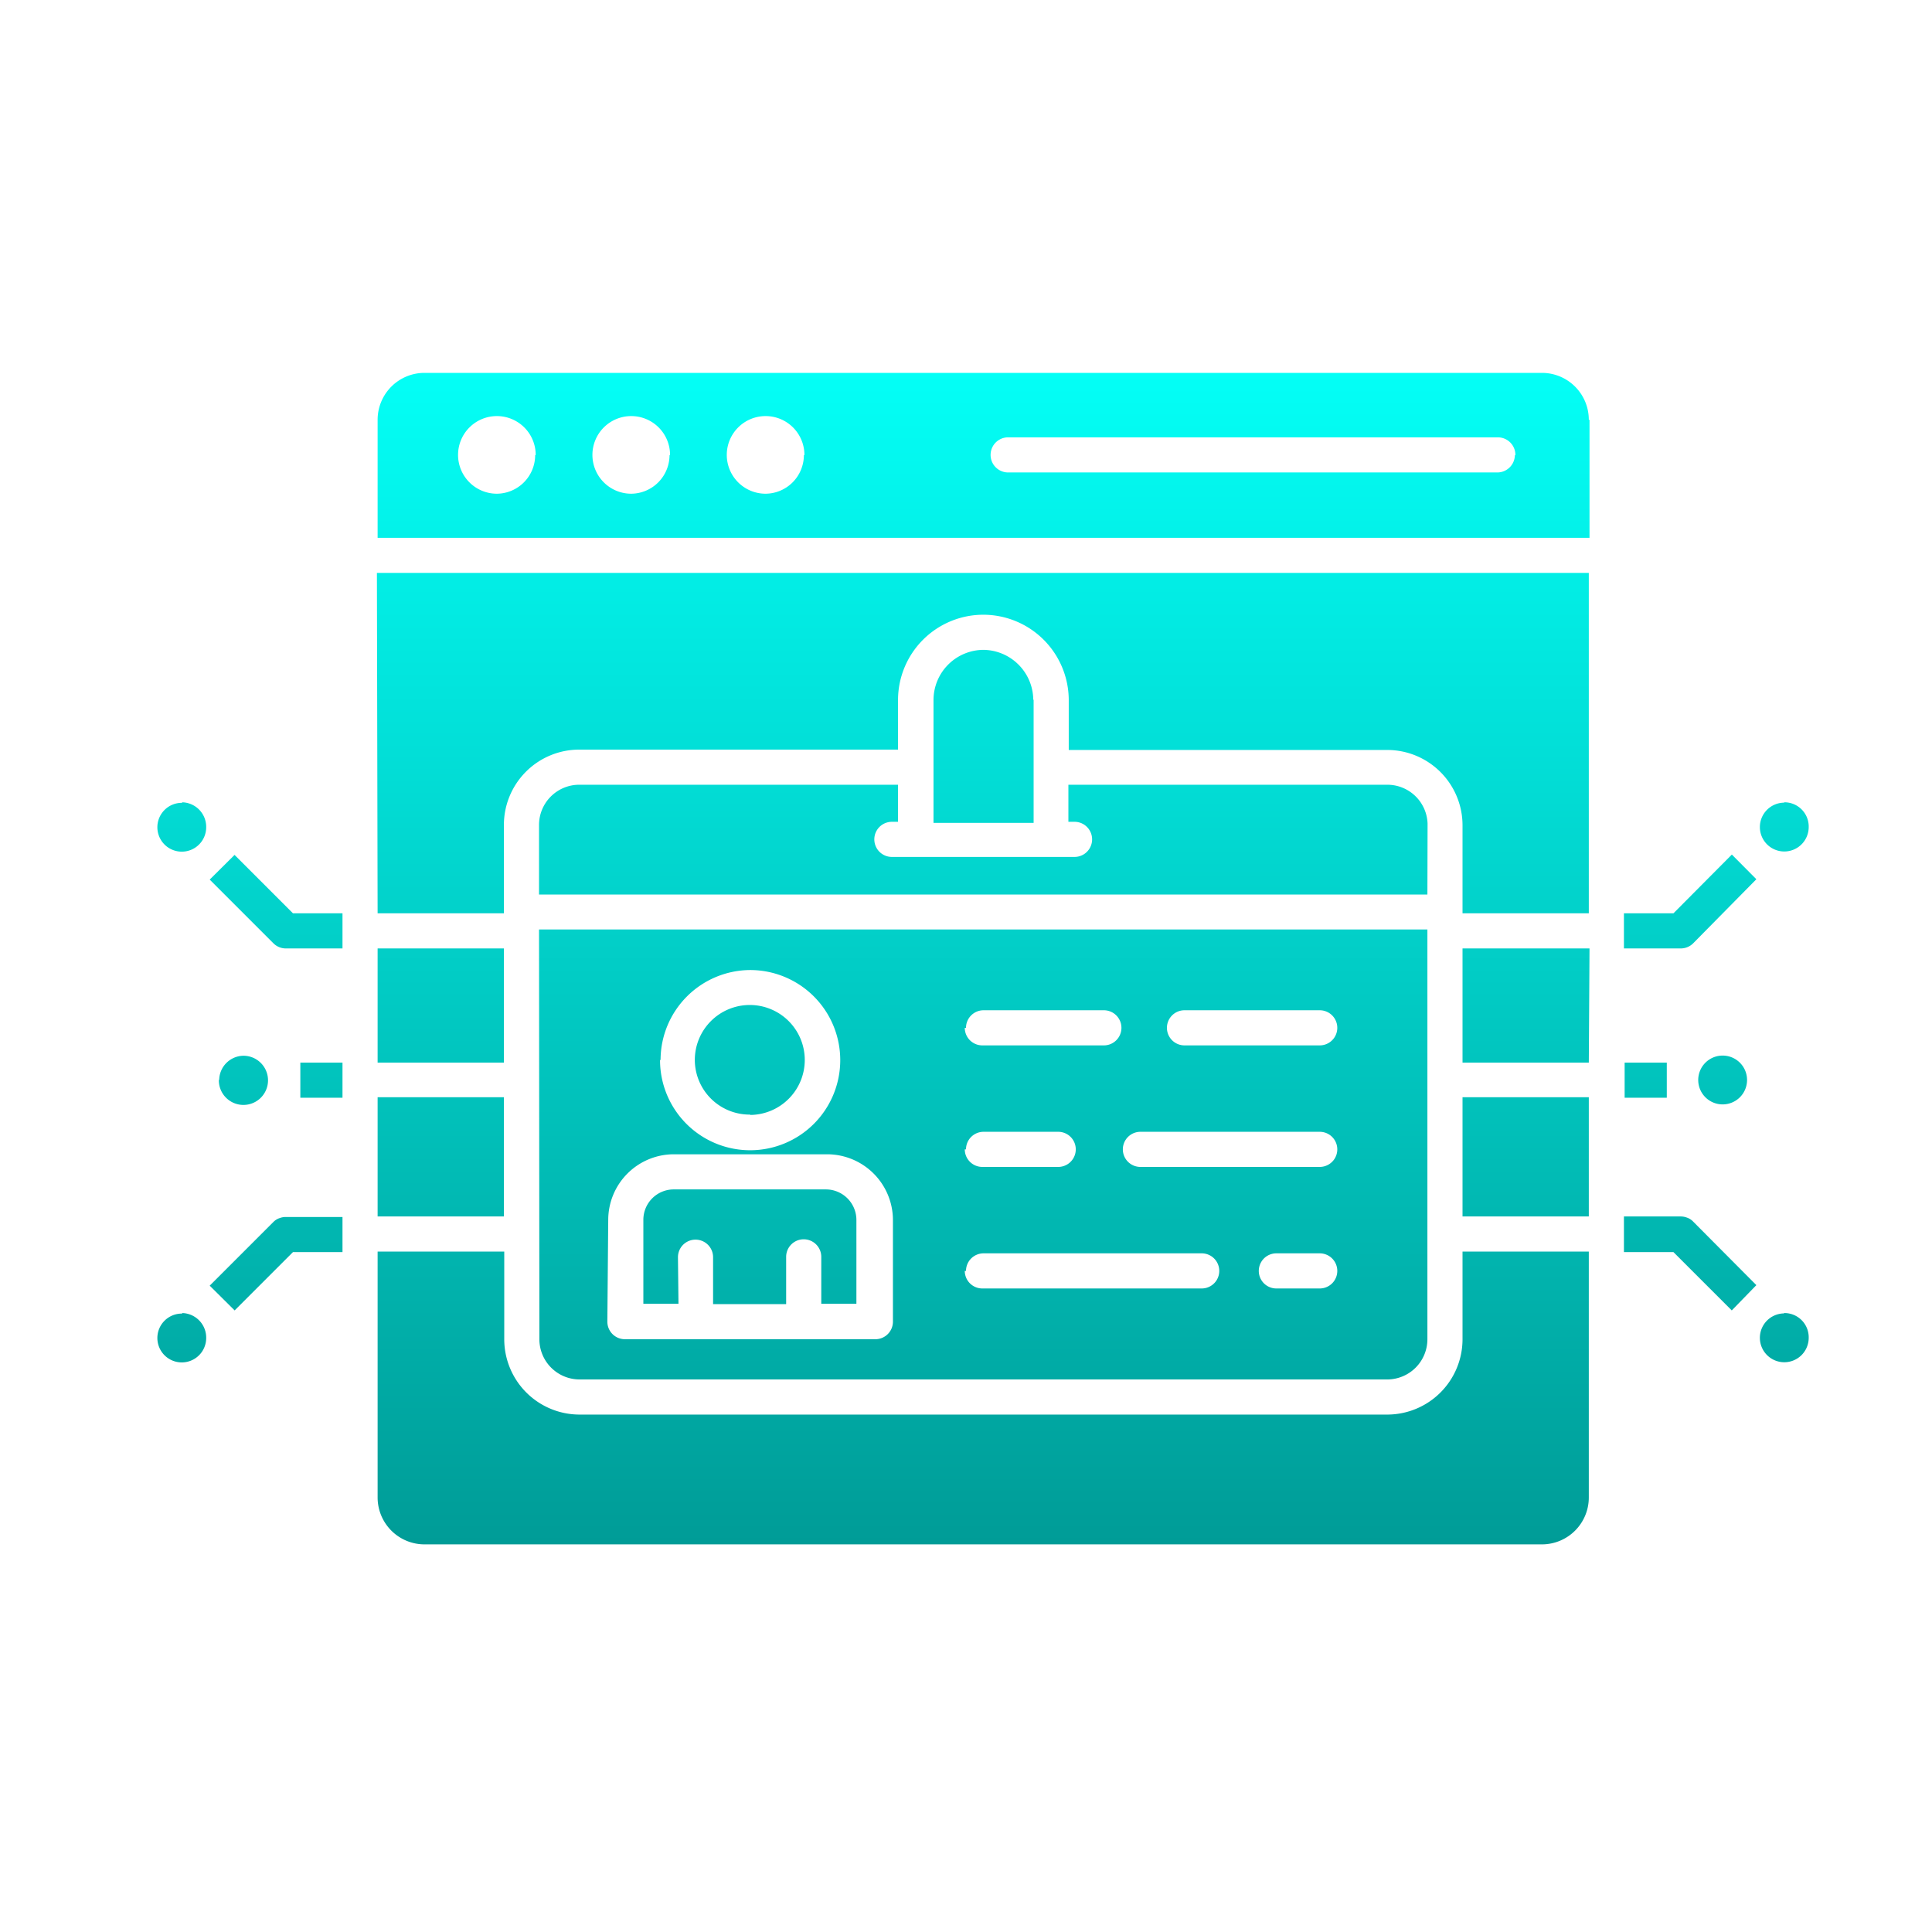 <svg xmlns="http://www.w3.org/2000/svg" data-name="Layer 1" viewBox="0 0 110 110"><defs><linearGradient id="a" x1="55.98" x2="55.98" y1="21.23" y2="87.91" gradientUnits="userSpaceOnUse"><stop class="stopColordd1200 svgShape" offset="0" stop-color="#03fff6"/><stop class="stopColorfba300 svgShape" offset="1" stop-color="#009c97"/></linearGradient></defs><path fill="url(#a)" d="M21.5,54h7.19v6.5H21.5Zm9.19-1.08H81.27V76.26A2.29,2.29,0,0,1,79,78.54H33a2.29,2.29,0,0,1-2.29-2.28ZM76.14,72.36a1,1,0,0,0-1-1H72.67a1,1,0,0,0,0,2h2.47A1,1,0,0,0,76.14,72.36Zm-9.7-13.84a1,1,0,0,0,1,1h7.7a1,1,0,0,0,0-2h-7.7A1,1,0,0,0,66.44,58.52Zm-2.51,6.92a1,1,0,0,0,1,1H75.14a1,1,0,0,0,0-2H64.93A1,1,0,0,0,63.93,65.44Zm-9-6.92a1,1,0,0,0,1,1h6.92a1,1,0,0,0,0-2H56A1,1,0,0,0,55,58.52Zm0,6.92a1,1,0,0,0,1,1h4.32a1,1,0,0,0,0-2H56A1,1,0,0,0,55,65.44Zm0,6.92a1,1,0,0,0,1,1H68.42a1,1,0,0,0,0-2H56A1,1,0,0,0,55,72.36Zm-17.35-12a5.13,5.13,0,1,0,5.13-5.13A5.13,5.13,0,0,0,37.61,60.34Zm-3,14.89a1,1,0,0,0,1,1H49.84a1,1,0,0,0,1-1V69.46a3.75,3.75,0,0,0-3.74-3.74H38.36a3.74,3.74,0,0,0-3.73,3.74Zm8.11-11.77a3.13,3.13,0,1,0-3.13-3.12A3.12,3.12,0,0,0,42.74,63.46Zm-4.09,8.1a1,1,0,0,1,2,0v2.67h4.16V71.56a1,1,0,0,1,2,0v2.67h2V69.46a1.74,1.74,0,0,0-1.74-1.74H38.36a1.73,1.73,0,0,0-1.73,1.74v4.77h2ZM21.5,69.26h7.19V62.47H21.5Zm69-45.36v6.72h-69V23.9a2.67,2.67,0,0,1,2.66-2.67H87.8A2.67,2.67,0,0,1,90.46,23.9Zm-60,2a2.21,2.21,0,1,0-2.2,2.21A2.2,2.2,0,0,0,30.47,25.92Zm7.65,0a2.21,2.21,0,1,0-2.2,2.21A2.2,2.2,0,0,0,38.12,25.92Zm7.65,0a2.21,2.21,0,1,0-2.2,2.21A2.2,2.2,0,0,0,45.77,25.92Zm40.48,0a1,1,0,0,0-1-1H57.4a1,1,0,0,0,0,2H85.25A1,1,0,0,0,86.25,25.93Zm-5,21A2.29,2.29,0,0,0,79,44.68H60.83v2.11h.35a1,1,0,0,1,0,2H50.78a1,1,0,0,1,0-2h.35V44.68H33A2.29,2.29,0,0,0,30.69,47v3.93H81.27ZM58.83,39.83A2.87,2.87,0,0,0,56,37a2.86,2.86,0,0,0-2.85,2.85v7h5.7v-7ZM21.5,52h7.19V47A4.29,4.29,0,0,1,33,42.68H51.13V39.83A4.86,4.86,0,0,1,56,35a4.87,4.87,0,0,1,4.85,4.85v2.85H79A4.29,4.29,0,0,1,83.27,47v5h7.19V32.62h-69Zm69,2H83.27v6.5h7.19ZM83.27,69.26h7.19V62.47H83.27Zm7.19,16v-14H83.27v5A4.29,4.29,0,0,1,79,80.54H33a4.29,4.29,0,0,1-4.29-4.28v-5H21.5v14a2.67,2.67,0,0,0,2.66,2.67H87.8A2.67,2.67,0,0,0,90.46,85.24Zm6.23-23.77a1.39,1.39,0,1,0,1.39-1.39A1.39,1.39,0,0,0,96.69,61.47Zm4.89-15.79a1.39,1.39,0,1,0,1.4,1.39A1.38,1.38,0,0,0,101.58,45.68Zm0,29.08a1.39,1.39,0,1,0,1.4,1.39A1.38,1.38,0,0,0,101.58,74.76ZM92.46,52h0v2H95.7a1,1,0,0,0,.7-.29L100,50.06,98.6,48.65h0l0-.07,0,.08L95.28,52Zm0,19.29h2.82l3.32,3.32h0L100,73.17,96.4,69.55a.89.89,0,0,0-.37-.23,1,1,0,0,0-.33-.06H92.46Zm-80-9.79a1.4,1.4,0,1,0,1.4-1.39A1.4,1.4,0,0,0,12.48,61.47Zm-2.1-15.79a1.39,1.39,0,1,0,1.38,1.39A1.4,1.4,0,0,0,10.38,45.68Zm0,29.08a1.39,1.39,0,1,0,1.38,1.39A1.4,1.4,0,0,0,10.38,74.76ZM16.26,54H19.5V52H16.68l-3.32-3.32,0-.08,0,.07h0l-1.42,1.41,3.62,3.62A1,1,0,0,0,16.26,54Zm3.24,6.5H17.1v2h2.4Zm0,10.79h0v-2H16.26a1,1,0,0,0-.33.06.89.89,0,0,0-.37.23l-3.62,3.62,1.42,1.41h0l3.32-3.32Zm73-8.79h2.4v-2h-2.4Z"/></svg>